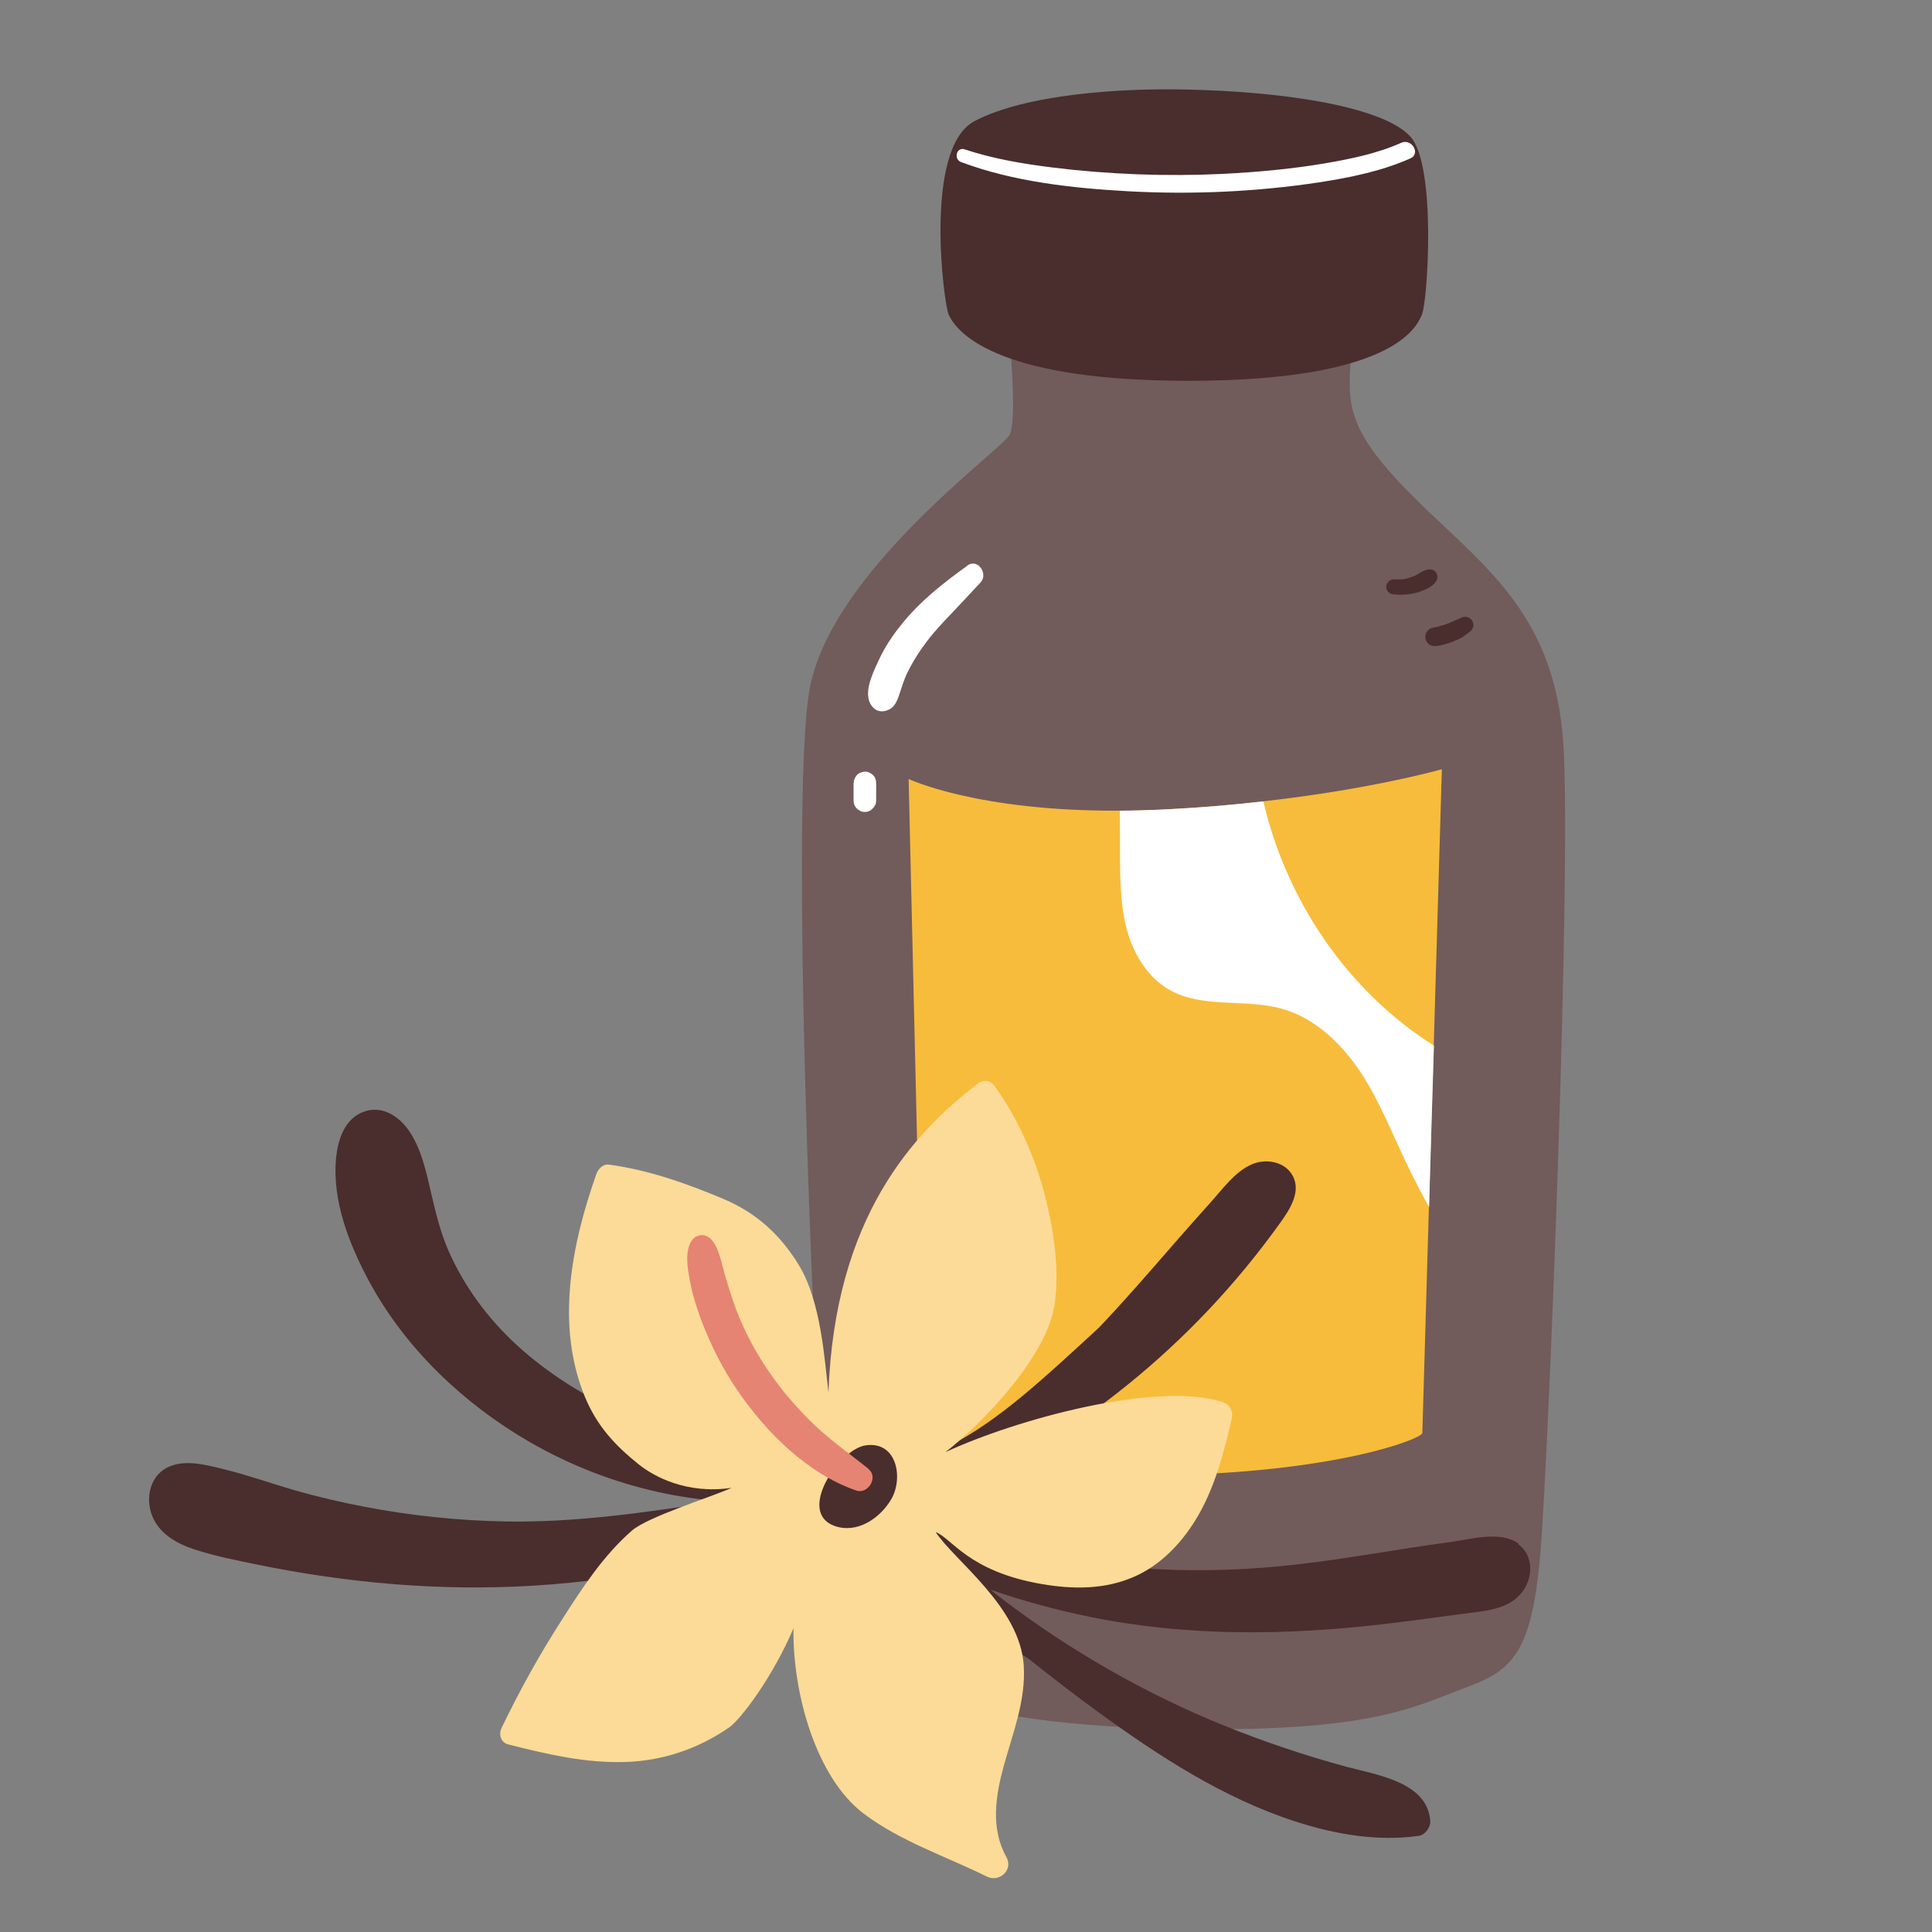 <?xml version="1.0" encoding="UTF-8"?>
<svg id="Capa_2" data-name="Capa 2" xmlns="http://www.w3.org/2000/svg" viewBox="0 0 100 100">
  <rect x="0" y="0" width="100" height="100" fill="#808080" stroke="none"/>
  <defs>
    <style>
      .cls-1 {
        fill: #725b5b;
      }

      .cls-2 {
        fill: #fff;
      }

      .cls-3 {
        fill: #fbdb97;
      }

      .cls-4 {
        fill: none;
      }

      .cls-5 {
        fill: #e58473;
      }

      .cls-6 {
        fill: #fad380;
      }

      .cls-7 {
        fill: #4a2d2d;
      }

      .cls-8 {
        fill: #f7bc3b;
      }
    </style>
  </defs>
  <g id="COLOR">
    <g>
      <g>
        <g>
          <path class="cls-1" d="M51.93,14.34s.9,7.32.3,8.21-9.11,7.02-10.3,12.99c-1.19,5.97.45,42.56,1.05,46.59.6,4.03,4.48,6.94,16.58,7.32,11.2.35,13.49-1.05,16.28-2.09,2.34-.88,3.43-1.64,3.88-6.87s1.64-35.84,1.19-42.11-3.73-8.81-7.02-11.95c-3.29-3.14-4.03-4.63-4.03-6.57s.6-5.97.6-5.97l-18.52.45Z"/>
          <g>
            <path class="cls-7" d="M61.19,4.63c-3.21-.06-8.09.24-10.75,1.64s-1.58,9.49-1.34,10.01c.52,1.15,2.91,3.43,12.4,3.43,10.45,0,11.8-2.69,12.1-3.43s.75-7.7-.59-9.2-6.26-2.35-11.8-2.45Z"/>
            <path class="cls-2" d="M49.75,8.39c2.72,1.02,5.77,1.35,8.65,1.51,3.29.18,6.61.03,9.87-.46,1.61-.25,3.24-.58,4.73-1.24.55-.24.07-1.05-.47-.81-1.25.56-2.64.84-3.98,1.07-1.73.29-3.49.45-5.25.54-2.94.14-5.9.03-8.82-.33-1.53-.19-3.08-.45-4.55-.94-.42-.14-.59.51-.18.66h0Z"/>
          </g>
          <path class="cls-8" d="M74.63,39.82s-.2,6.77-.42,14.3c-.09,2.78-.17,5.67-.25,8.36-.18,6.34-.34,11.57-.34,11.69,0,.3-4.58,2.09-13.74,2.19-9.16.1-12.05-1.79-12.05-1.79l-.8-34.25s3.53,1.68,10.9,1.64c.65,0,1.33-.02,2.04-.05,1.95-.09,3.75-.24,5.39-.43,5.7-.64,9.25-1.66,9.25-1.66Z"/>
          <path class="cls-2" d="M74.22,54.12c-.09,2.78-.17,5.67-.25,8.36-.41-.73-.79-1.47-1.15-2.22-.77-1.61-1.42-3.28-2.4-4.77-.99-1.48-2.36-2.8-4.08-3.28-1.9-.53-4.08,0-5.8-.97-1.14-.64-1.86-1.85-2.21-3.1-.34-1.26-.35-2.58-.36-3.88,0-.77,0-1.54-.01-2.3.65,0,1.33-.02,2.04-.05,1.95-.09,3.75-.24,5.39-.43,1.19,5.13,4.37,9.83,8.83,12.64Z"/>
          <path class="cls-7" d="M72.14,30.76c.38.05.76.02,1.13-.07.19-.05.38-.12.56-.2.2-.09.42-.25.52-.44.07-.14.07-.3-.03-.43s-.25-.17-.41-.14c-.18.03-.36.14-.52.23-.06.04-.15.1-.22.11.06-.02.06-.03.02,0-.02,0-.04.02-.06.02-.03.01-.07.02-.1.04-.15.05-.31.1-.47.11.12,0-.02,0-.05,0-.04,0-.08,0-.12,0-.08,0-.17,0-.25,0-.2-.01-.4.19-.39.39.01.23.17.36.39.39h0Z"/>
          <path class="cls-7" d="M74.37,33.44c.29-.05.58-.13.85-.24.16-.07.34-.13.49-.23s.28-.21.42-.32c.08-.06.13-.2.13-.3s-.03-.18-.09-.26c-.13-.17-.36-.21-.55-.11-.06.03-.12.06-.17.08-.03.01-.05.02-.08.03.13-.06.03-.01,0,0-.15.06-.29.13-.43.19l.12-.05c-.3.12-.61.21-.93.27-.11.02-.24.13-.29.22-.06.1-.09.26-.05.37s.11.23.22.29c.12.06.24.07.37.05h0Z"/>
          <path class="cls-2" d="M50.07,29.28c-1.25.9-2.43,1.82-3.41,3.04-.47.58-.88,1.2-1.19,1.88s-.88,1.8-.27,2.43c.22.23.54.23.81.1.37-.17.49-.64.61-1,.09-.28.18-.55.3-.82.29-.61.65-1.18,1.06-1.72s.85-1,1.31-1.48c.49-.51.97-1.04,1.46-1.56.42-.44-.14-1.27-.68-.88h0Z"/>
          <path class="cls-2" d="M44.18,40.52v.8c0,.09,0,.18.02.27.04.16.15.29.3.37.16.09.37.09.53,0,.14-.09.25-.21.3-.37.02-.09.02-.18.02-.27v-.8c0-.15-.06-.31-.17-.41s-.27-.18-.41-.17-.31.06-.41.17-.17.25-.17.41h0Z"/>
        </g>
        <g>
          <path class="cls-6" d="M44.07,77.38l-.07.08s-.05.05-.06.09c-.02.03-.02.07-.02.1,0,.04,0,.07.02.1.01.03.03.06.06.09l.06.04s.09.04.14.04h.07s.09-.05.12-.08l.08-.07s.05-.06.06-.09c.02-.03.03-.07.02-.11,0-.04,0-.08-.02-.11-.01-.04-.03-.07-.06-.09l-.06-.04s-.09-.04-.14-.04h-.08s-.09.05-.12.08h0Z"/>
          <path class="cls-7" d="M78.6,79.9c-.94-.69-2.5-.22-3.55-.08-2.63.35-5.24.85-7.87,1.15-2.49.29-4.99.38-7.5.24-4.3-.24-8.58-1.16-12.64-2.64-.08-.07-.15-.14-.23-.21.53-.21,1.06-.43,1.57-.65,1.79-.76,3.52-1.67,5.19-2.67,3.31-2,6.35-4.45,9.01-7.27,1.33-1.41,2.57-2.92,3.7-4.5.51-.71,1.14-1.69.55-2.54-.45-.65-1.39-.76-2.07-.45-.84.38-1.46,1.24-2.06,1.91-.65.72-1.29,1.45-1.93,2.18-1.28,1.47-2.55,2.94-3.89,4.35-5.72,5.25-9.23,8.74-17.24,7.04-1.41-.39-2.78-.86-4.17-1.32-1.09-.36-2.17-.78-3.22-1.26-1.98-.9-3.87-2.07-5.48-3.54-1.5-1.37-2.74-3.04-3.56-4.91-.42-.96-.66-1.97-.9-3-.25-1.08-.5-2.27-1.14-3.2-.54-.78-1.43-1.35-2.39-.97-.94.37-1.28,1.41-1.38,2.33-.23,2.23.67,4.51,1.71,6.44,1.87,3.46,4.86,6.3,8.24,8.27,1.93,1.12,4.04,1.98,6.22,2.51,1.09.27,2.2.45,3.32.56.11.01.22.02.32.03-3.68.57-7.38,1.12-11.11,1.05-2.43-.05-4.84-.3-7.23-.76-1.22-.23-2.44-.52-3.64-.86-1.2-.35-2.38-.77-3.59-1.07-.98-.24-2.26-.61-3.17.01-.74.51-.91,1.51-.62,2.32.35.97,1.26,1.49,2.19,1.8,1.07.35,2.2.57,3.31.8,4.66.95,9.4,1.37,14.15,1.09,2.7-.16,5.39-.53,8.03-1.1,1.32-.28,2.62-.62,3.91-1,.92-.27,1.86-.54,2.74-.93.08.27.3.49.61.45.53-.06,1.04-.17,1.56-.3.48.3.98.57,1.48.83,1.2,1.24,2.61,2.35,3.96,3.39,1.13.87,2.29,1.69,3.48,2.46,1.18.94,2.37,1.86,3.58,2.74,3.14,2.28,6.45,4.44,10.17,5.65,2.05.67,4.28,1.06,6.43.75.32-.05.6-.45.58-.76-.13-2.03-2.81-2.4-4.33-2.81-2.14-.58-4.25-1.29-6.31-2.12-4.09-1.65-8.01-3.9-11.52-6.57-.21-.16-.41-.32-.61-.48,1.7.59,3.45,1.06,5.21,1.42,5.06,1.02,10.15.95,15.26.35,1.36-.16,2.71-.35,4.06-.53,1.03-.14,2.25-.19,2.96-1.07.6-.73.66-1.92-.16-2.52Z"/>
          <path class="cls-3" d="M63.3,72.57c-3.44-1.1-10.72.9-14.36,2.59,2.04-1.59,5.28-5.03,5.65-7.67.26-1.85-.06-3.89-.53-5.71-.52-1.97-1.39-3.91-2.58-5.57-.23-.32-.58-.35-.89-.11-3.29,2.54-7.38,6.87-7.71,15.97-.2-1.64-.37-4.67-1.52-6.57-.97-1.6-2.22-2.73-3.93-3.45-1.88-.79-3.9-1.51-5.93-1.77-.29-.04-.54.23-.63.48-1.29,3.65-2.12,7.82-.6,11.53.62,1.5,1.54,2.51,2.82,3.53.73.58,2.44,1.54,4.78,1.19-1,.46-4.34,1.49-5.17,2.22-1.47,1.28-2.57,2.97-3.61,4.6-1.16,1.8-2.2,3.68-3.13,5.61-.16.33-.04.75.34.85,1.98.5,4.02.98,6.07.91,1.94-.06,3.76-.68,5.36-1.78.6-.41,2.27-2.62,3.34-5.14-.05,3.4,1.19,7.74,3.63,9.59,1.89,1.43,4.25,2.21,6.38,3.26.65.32,1.38-.34,1.01-1.01-.83-1.49-.56-3.17-.13-4.74.47-1.69,1.14-3.37,1.03-5.16-.18-3.04-3.6-5.45-4.56-6.92.83.31,1.69,2.04,5.49,2.69,1.62.28,3.28.29,4.81-.39,1.33-.59,2.38-1.68,3.14-2.91.99-1.6,1.47-3.47,1.89-5.28.08-.37-.11-.72-.47-.83Z"/>
          <path class="cls-7" d="M44.81,74.81c-1.37.19-3.59,3.46-1.62,4.17,1.17.42,2.35-.39,2.93-1.36.65-1.09.32-3.04-1.31-2.81Z"/>
          <path class="cls-5" d="M44.98,76.05c-.94-.76-1.94-1.45-2.82-2.29s-1.69-1.78-2.38-2.79-1.24-2.05-1.67-3.17c-.22-.57-.39-1.16-.57-1.75s-.29-1.33-.65-1.81-.97-.39-1.19.16c-.26.63-.07,1.5.06,2.14s.33,1.23.55,1.83c.49,1.27,1.1,2.49,1.87,3.61,1.48,2.17,3.62,4.3,6.14,5.17.6.21,1.16-.69.64-1.1h0Z"/>
        </g>
      </g>
      <rect class="cls-4" width="100" height="100"/>
    </g>
  </g>
</svg>